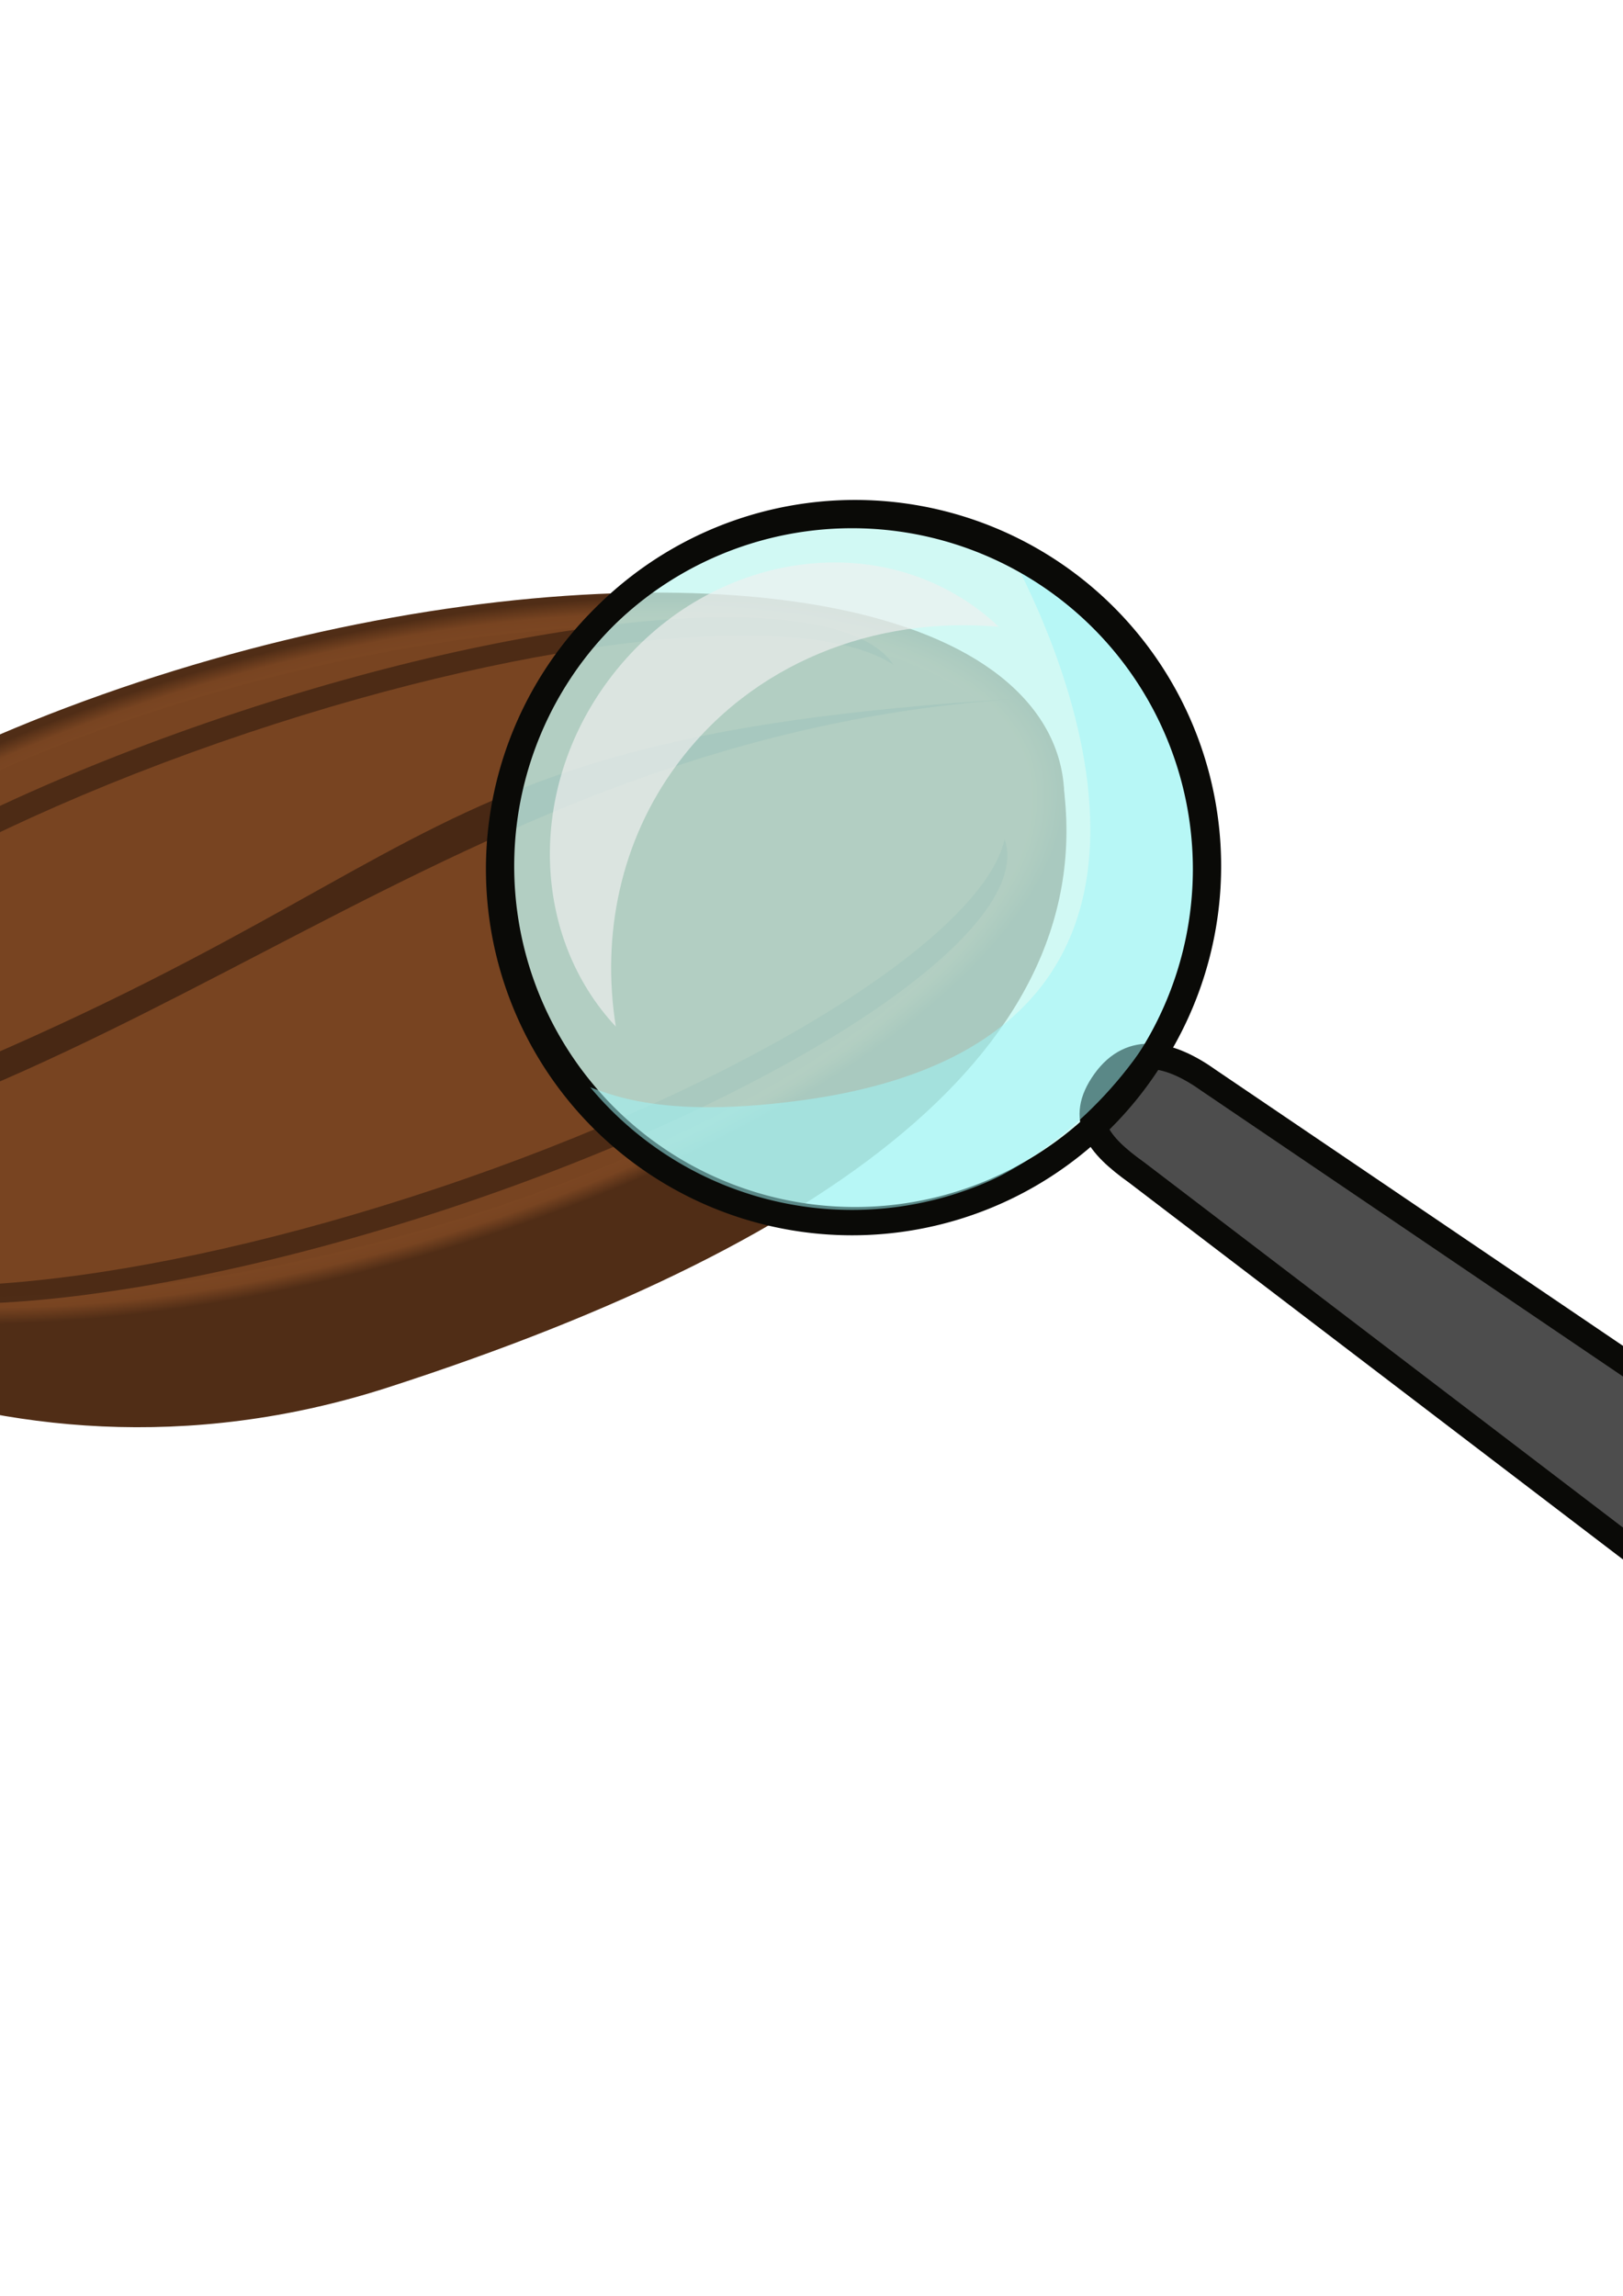 <?xml version="1.0" encoding="UTF-8" standalone="no"?>
<!-- Created with Inkscape (http://www.inkscape.org/) -->
<svg
   xmlns:svg="http://www.w3.org/2000/svg"
   xmlns="http://www.w3.org/2000/svg"
   xmlns:xlink="http://www.w3.org/1999/xlink"
   xmlns:inkscape="http://www.inkscape.org/namespaces/inkscape"
   version="1.0"
   width="210mm"
   height="297mm"
   id="svg2">
  <defs
     id="defs4">
    <linearGradient
       id="linearGradient3876">
      <stop
         id="stop3878"
         style="stop-color:#ffffff;stop-opacity:1"
         offset="0" />
      <stop
         id="stop3880"
         style="stop-color:#ffffff;stop-opacity:0.078"
         offset="1" />
    </linearGradient>
    <linearGradient
       x1="326.545"
       y1="679.505"
       x2="322.857"
       y2="685.219"
       id="linearGradient3954"
       xlink:href="#linearGradient3876"
       gradientUnits="userSpaceOnUse" />
    <linearGradient
       id="linearGradient3858">
      <stop
         id="stop3860"
         style="stop-color:#ffffff;stop-opacity:1"
         offset="0" />
      <stop
         id="stop3862"
         style="stop-color:#ffffff;stop-opacity:0"
         offset="1" />
    </linearGradient>
    <linearGradient
       x1="351.12"
       y1="686.205"
       x2="351.472"
       y2="691.931"
       id="linearGradient3952"
       xlink:href="#linearGradient3858"
       gradientUnits="userSpaceOnUse" />
    <linearGradient
       id="linearGradient3838">
      <stop
         id="stop3840"
         style="stop-color:#ffffff;stop-opacity:1"
         offset="0" />
      <stop
         id="stop3842"
         style="stop-color:#ffffff;stop-opacity:0"
         offset="1" />
    </linearGradient>
    <linearGradient
       x1="123.52"
       y1="518.382"
       x2="87.291"
       y2="508.312"
       id="linearGradient3950"
       xlink:href="#linearGradient3838"
       gradientUnits="userSpaceOnUse" />
    <radialGradient
       cx="412.439"
       cy="439.505"
       r="364.148"
       fx="412.439"
       fy="439.505"
       id="radialGradient3772"
       xlink:href="#linearGradient3677"
       gradientUnits="userSpaceOnUse"
       gradientTransform="matrix(0.111,0.404,-0.995,0.274,803.874,152.385)" />
    <clipPath
       id="clipPath3768">
      <path
         d="M 516.2,562.22 C 328.092,628.883 129.145,627.983 71.84,560.21 C 14.534,492.436 120.57,383.454 308.677,316.79 C 496.785,250.127 695.732,251.027 753.038,318.8 C 810.344,386.574 704.308,495.556 516.2,562.22 z"
         id="path3770"
         style="fill:#784421;fill-opacity:1;stroke:url(#radialGradient3772);stroke-width:16" />
    </clipPath>
    <radialGradient
       cx="412.439"
       cy="439.505"
       r="364.148"
       fx="412.439"
       fy="439.505"
       id="radialGradient3764"
       xlink:href="#linearGradient3677"
       gradientUnits="userSpaceOnUse"
       gradientTransform="matrix(-0.111,-0.404,0.995,-0.274,-222.481,576.247)" />
    <clipPath
       id="clipPath3760">
      <path
         d="M 65.194,166.412 C 253.301,99.749 452.248,100.648 509.554,168.422 C 566.86,236.195 460.824,345.178 272.716,411.841 C 84.609,478.505 -114.338,477.605 -171.644,409.832 C -228.95,342.058 -122.914,233.076 65.194,166.412 z"
         id="path3762"
         style="fill:#784421;fill-opacity:1;stroke:url(#radialGradient3764);stroke-width:16" />
    </clipPath>
    <filter
       id="filter3752"
       x="-0.059"
       width="1.118"
       y="-0.154"
       height="1.308">
      <feGaussianBlur
         inkscape:collect="always"
         stdDeviation="14.587"
         id="feGaussianBlur3754" />
    </filter>
    <linearGradient
       id="linearGradient3677">
      <stop
         id="stop3679"
         style="stop-color:#cd7c47;stop-opacity:1"
         offset="0" />
      <stop
         id="stop3685"
         style="stop-color:#784421;stop-opacity:1"
         offset="0.954" />
      <stop
         id="stop3681"
         style="stop-color:#502d16;stop-opacity:1"
         offset="1" />
    </linearGradient>
    <radialGradient
       cx="412.439"
       cy="439.505"
       r="364.148"
       fx="412.439"
       fy="439.505"
       id="radialGradient2745"
       xlink:href="#linearGradient3677"
       gradientUnits="userSpaceOnUse"
       gradientTransform="matrix(0.111,0.404,-0.995,0.274,803.874,152.385)" />
    <clipPath
       id="clipPath2741">
      <path
         d="M 516.2,562.22 C 328.092,628.883 129.145,627.983 71.84,560.21 C 14.534,492.436 120.57,383.454 308.677,316.79 C 496.785,250.127 695.732,251.027 753.038,318.8 C 810.344,386.574 704.308,495.556 516.2,562.22 z"
         id="path2743"
         style="fill:#784421;fill-opacity:1;stroke:url(#radialGradient3772);stroke-width:16" />
    </clipPath>
    <radialGradient
       cx="412.439"
       cy="439.505"
       r="364.148"
       fx="412.439"
       fy="439.505"
       id="radialGradient2739"
       xlink:href="#linearGradient3677"
       gradientUnits="userSpaceOnUse"
       gradientTransform="matrix(-0.111,-0.404,0.995,-0.274,-222.481,576.247)" />
    <clipPath
       id="clipPath2735">
      <path
         d="M 65.194,166.412 C 253.301,99.749 452.248,100.648 509.554,168.422 C 566.86,236.195 460.824,345.178 272.716,411.841 C 84.609,478.505 -114.338,477.605 -171.644,409.832 C -228.95,342.058 -122.914,233.076 65.194,166.412 z"
         id="path2737"
         style="fill:#784421;fill-opacity:1;stroke:url(#radialGradient3764);stroke-width:16" />
    </clipPath>
    <filter
       id="filter3697">
      <feGaussianBlur
         inkscape:collect="always"
         stdDeviation="4.612"
         id="feGaussianBlur3699" />
    </filter>
    <radialGradient
       cx="412.439"
       cy="439.505"
       r="364.148"
       fx="412.439"
       fy="439.505"
       id="radialGradient3683"
       xlink:href="#linearGradient3677"
       gradientUnits="userSpaceOnUse"
       gradientTransform="matrix(0.111,0.404,-0.995,0.274,803.874,152.385)" />
    <linearGradient
       id="linearGradient2720">
      <stop
         id="stop2722"
         style="stop-color:#cd7c47;stop-opacity:1"
         offset="0" />
      <stop
         id="stop2724"
         style="stop-color:#784421;stop-opacity:1"
         offset="0.954" />
      <stop
         id="stop2726"
         style="stop-color:#502d16;stop-opacity:1"
         offset="1" />
    </linearGradient>
  </defs>
  <g
     id="layer1">
    <g
       transform="translate(-256.108,30.372)"
       id="g2747">
      <path
         d="M 727.228,75.839 C 743.187,143.744 646.95,233.645 470.344,294.844 C 277.968,361.507 74.512,360.617 15.906,292.844 C 13.772,290.375 11.852,287.855 10.156,285.281 L 10,285.344 C 37.046,335.974 201.887,444.272 398.844,380.562 C 621.894,308.412 753,208.863 727.228,75.839 z"
         transform="translate(47.199,267.376)"
         id="path2796"
         style="opacity:1;fill:#502d16;fill-opacity:1;stroke:none" />
      <path
         d="M 516.2,562.22 C 328.092,628.883 129.145,627.983 71.84,560.21 C 14.534,492.436 120.57,383.454 308.677,316.79 C 496.785,250.127 695.732,251.027 753.038,318.8 C 810.344,386.574 704.308,495.556 516.2,562.22 z"
         id="path2794"
         style="fill:#784421;fill-opacity:1;stroke:url(#radialGradient3683);stroke-width:16" />
      <path
         d="M 73.081,552.657 C 491.117,415.379 411.508,331.777 754.011,311.247 C 474.559,329.598 329.411,515.191 73.081,552.657 z"
         id="path3691"
         style="opacity:0.5;fill:#2c180c;fill-opacity:1;stroke:none;filter:url(#filter3697)" />
      <path
         d="M 73.081,552.657 C 491.117,415.379 411.508,331.777 754.011,311.247 C 474.559,329.598 329.411,515.191 73.081,552.657 z"
         id="path2811"
         style="opacity:0.5;fill:#2c180c;fill-opacity:1;stroke:none" />
      <path
         d="M 747.424,380.025 C 736.455,427.786 620.657,500.223 469.775,550.69 C 325.207,599.045 195.77,611.395 154.093,583.962 C 179.108,622.004 317.802,612.607 474.564,560.818 C 639.287,506.399 761.544,425.771 747.654,380.721 C 747.58,380.483 747.504,380.261 747.424,380.025 L 747.424,380.025 z"
         clip-path="url(#clipPath3768)"
         id="path3703"
         style="opacity:0.753;fill:#2c180c;fill-opacity:1;stroke:none;filter:url(#filter3752)" />
      <path
         d="M 481.709,230.025 C 470.741,277.786 354.943,350.223 204.06,400.69 C 59.493,449.045 -69.944,461.396 -111.621,433.962 C -86.607,472.004 52.088,462.607 208.849,410.818 C 373.573,356.399 495.829,275.771 481.939,230.721 C 481.866,230.483 481.79,230.261 481.709,230.025 L 481.709,230.025 z"
         transform="matrix(-1,0,0,-1,581.394,728.632)"
         clip-path="url(#clipPath3760)"
         id="path3756"
         style="opacity:0.753;fill:#2c180c;fill-opacity:1;stroke:none;filter:url(#filter3752)" />
    </g>
    <g
       transform="translate(103.158,-7.847)"
       id="g3011">
      <path
         d="M 582.857,582.362 A 172.857,172.857 0 1 1 237.143,582.362 A 172.857,172.857 0 1 1 582.857,582.362 z"
         transform="translate(-95.038,-151.012)"
         id="path1306"
         style="opacity:1;fill:#c4f7f1;fill-opacity:0.772;fill-rule:evenodd;stroke:#0a0a07;stroke-width:12.4;stroke-linecap:round;stroke-linejoin:miter;stroke-miterlimit:4;stroke-dasharray:none;stroke-dashoffset:0;stroke-opacity:1" />
      <g
         id="g2762">
        <path
           d="M 353.619,648.727 C 366.965,630.055 386.096,635.064 404.768,648.41 L 783.328,904.93 C 802.001,918.276 806.289,944.052 792.943,962.725 C 779.598,981.397 753.821,985.685 735.149,972.34 L 369.217,693.238 C 350.544,679.892 340.274,667.399 353.619,648.727 z"
           transform="translate(83.414,-112.153)"
           id="rect2035"
           style="fill:#4d4d4d;fill-opacity:1;fill-rule:evenodd;stroke:#0a0a07;stroke-width:12.4;stroke-linecap:round;stroke-linejoin:miter;stroke-miterlimit:4;stroke-dashoffset:0;stroke-opacity:1" />
        <path
           d="M 389.119,274.863 C 402.978,299.969 517.87,515.277 288.149,545.946 C 211.784,556.141 189.414,539.307 180.319,537.947 C 208.655,579.835 265.021,601.34 315.751,601.34 C 401.45,601.34 488.124,515.439 488.124,420.137 C 488.124,350.592 442.441,302.206 389.119,274.863 z"
           id="path2038"
           style="fill:#a0f7f9;fill-opacity:0.532;fill-rule:evenodd;stroke:none;stroke-width:12.4;stroke-linecap:round;stroke-linejoin:miter;stroke-miterlimit:4;stroke-dashoffset:0;stroke-opacity:1" />
      </g>
      <path
         d="M 582.857,582.362 A 172.857,172.857 0 1 1 237.143,582.362 A 172.857,172.857 0 1 1 582.857,582.362 z"
         transform="translate(-96.467,-149.584)"
         id="path2077"
         style="opacity:1;fill:none;fill-opacity:0.941;fill-rule:evenodd;stroke:#0a0a07;stroke-width:12.4;stroke-linecap:round;stroke-linejoin:miter;stroke-miterlimit:4;stroke-dasharray:none;stroke-dashoffset:0;stroke-opacity:1" />
      <path
         d="M 197.999,509.798 C 190.903,465.172 200.119,419.248 227.905,381.664 C 264.58,332.057 324.532,308.847 385.302,314.323 C 382.008,311.219 378.516,308.257 374.797,305.508 C 319.631,264.723 238.714,280.519 194.179,340.758 C 154.239,394.783 157.199,466.197 197.999,509.798 z"
         id="path2079"
         style="opacity:1;fill:#f0f0f0;fill-opacity:0.661;fill-rule:evenodd;stroke:none;stroke-width:12.4;stroke-linecap:round;stroke-linejoin:miter;stroke-miterlimit:4;stroke-dasharray:none;stroke-dashoffset:0;stroke-opacity:1" />
    </g>
  </g>
</svg>
